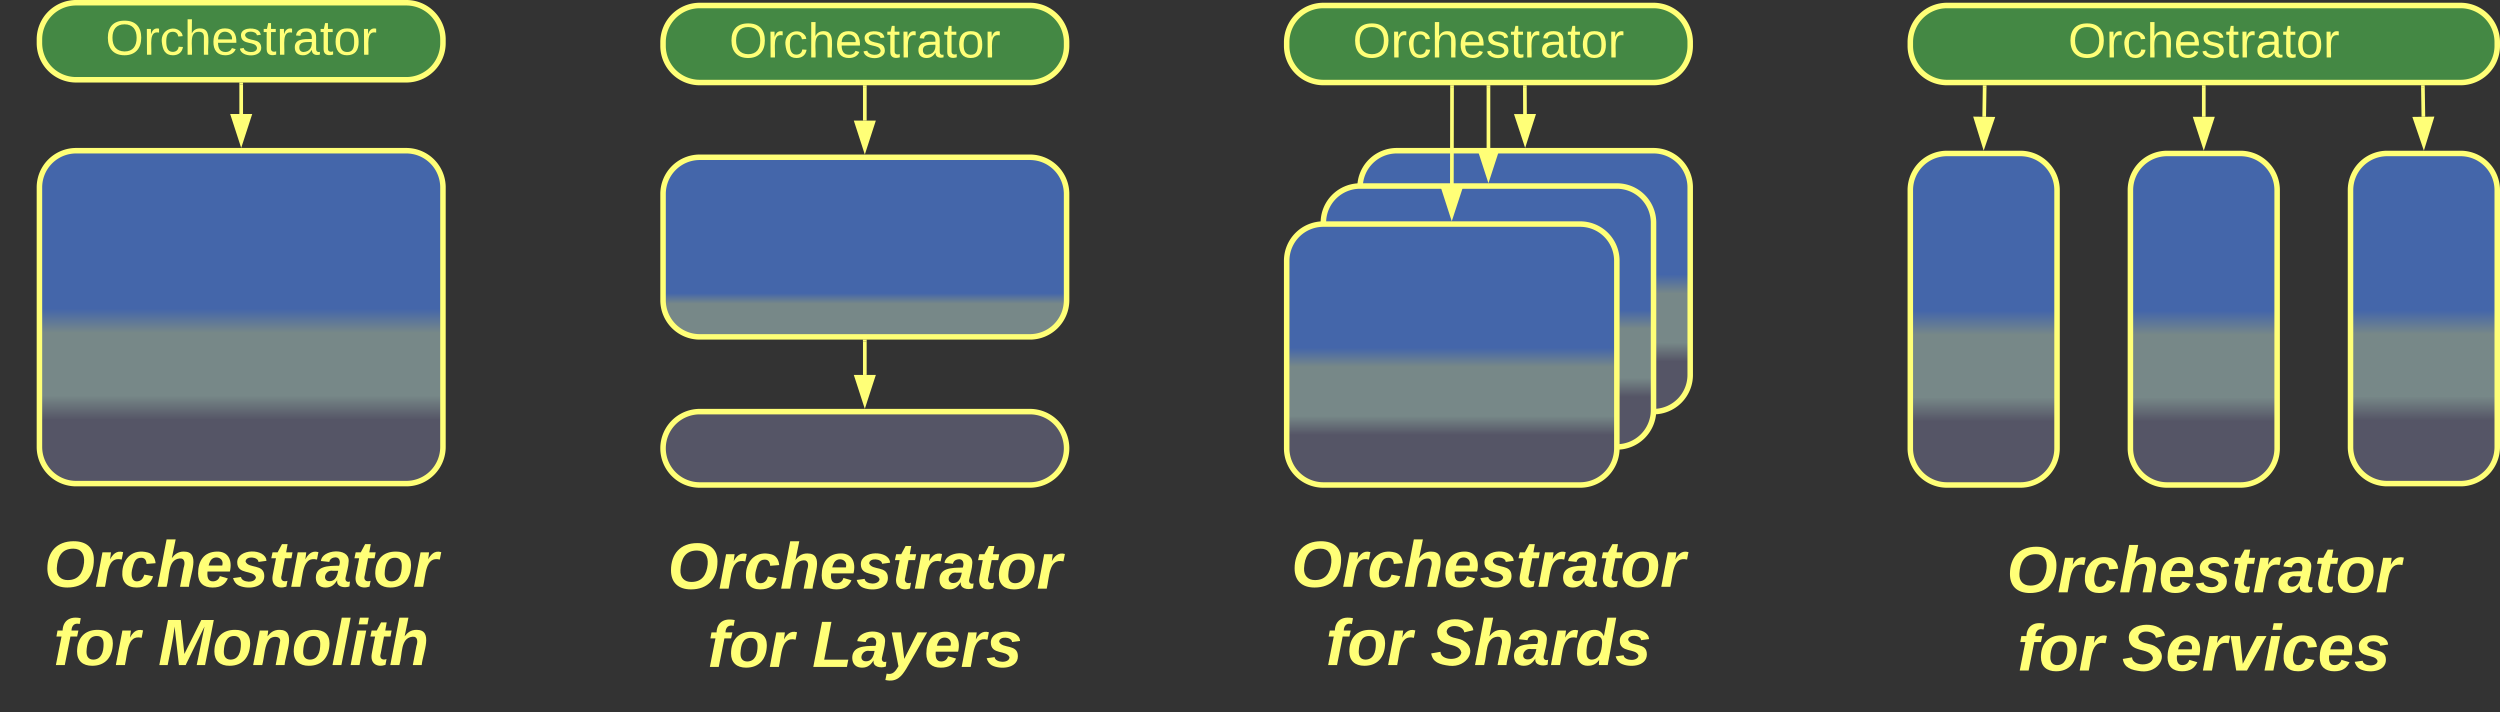 <svg xmlns="http://www.w3.org/2000/svg" xmlns:xlink="http://www.w3.org/1999/xlink" xmlns:lucid="lucid" width="1363" height="388.17"><rect width="100%" height="100%" fill="#333333" stroke="none"/><g transform="translate(-358.5 -476.333)" lucid:page-tab-id="0_0"><path d="M1400 580a20 20 0 0 1 20-20h40a20 20 0 0 1 20 20v140.75a20 20 0 0 1-20 20h-40a20 20 0 0 1-20-20z" stroke="#ff7" stroke-width="3" fill="url(#a)"/><path d="M1520 580a20 20 0 0 1 20-20h40a20 20 0 0 1 20 20v140.75a20 20 0 0 1-20 20h-40a20 20 0 0 1-20-20z" stroke="#ff7" stroke-width="3" fill="url(#b)"/><path d="M1640 580a20 20 0 0 1 20-20h40a20 20 0 0 1 20 20v140a20 20 0 0 1-20 20h-40a20 20 0 0 1-20-20z" stroke="#ff7" stroke-width="3" fill="url(#c)"/><path d="M1400 499.33a20 20 0 0 1 20-20h280a20 20 0 0 1 20 20v2a20 20 0 0 1-20 20h-280a20 20 0 0 1-20-20z" stroke="#ff7" stroke-width="3" fill="#484"/><use xlink:href="#d" transform="matrix(1,0,0,1,1405,484.333) translate(81.042 23.333)"/><path d="M1440.53 523.83l-.25 16.17" stroke="#ff7" stroke-width="2" fill="none"/><path d="M1441.5 523.87l-1.95-.03.02-1h1.95z" stroke="#ff7" stroke-width=".05" fill="#ff7"/><path d="M1440.05 555.26l-4.42-14.33 9.27.14z" stroke="#ff7" stroke-width="2" fill="#ff7"/><path d="M1679.48 523.83l.24 16.17" stroke="#ff7" stroke-width="2" fill="none"/><path d="M1680.45 523.84l-1.95.03-.02-1.04h1.96z" stroke="#ff7" stroke-width=".05" fill="#ff7"/><path d="M1679.95 555.26l-4.85-14.2 9.27-.13z" stroke="#ff7" stroke-width="2" fill="#ff7"/><path d="M1560 523.83V540" stroke="#ff7" stroke-width="2" fill="none"/><path d="M1560.97 523.86h-1.94v-1.03h1.94z" stroke="#ff7" stroke-width=".05" fill="#ff7"/><path d="M1560 555.26l-4.63-14.26h9.27z" stroke="#ff7" stroke-width="2" fill="#ff7"/><path d="M380 578.5a20 20 0 0 1 20-20h180a20 20 0 0 1 20 20V720a20 20 0 0 1-20 20H400a20 20 0 0 1-20-20z" stroke="#ff7" stroke-width="3" fill="url(#e)"/><path d="M380 497.83a20 20 0 0 1 20-20h180a20 20 0 0 1 20 20v2a20 20 0 0 1-20 20H400a20 20 0 0 1-20-20z" stroke="#ff7" stroke-width="3" fill="#484"/><use xlink:href="#d" transform="matrix(1,0,0,1,385,482.833) translate(31.042 23.333)"/><path d="M490 522.33v16.17" stroke="#ff7" stroke-width="2" fill="none"/><path d="M490.98 522.36h-1.96v-1.03h1.96z" stroke="#ff7" stroke-width=".05" fill="#ff7"/><path d="M490 553.76l-4.63-14.26h9.26z" stroke="#ff7" stroke-width="2" fill="#ff7"/><path d="M720 720.75a20 20 0 0 1 20-20h180a20 20 0 0 1 20 20 20 20 0 0 1-20 20H740a20 20 0 0 1-20-20z" stroke="#ff7" stroke-width="3" fill="#556"/><path d="M720 582.08a20 20 0 0 1 20-20h180a20 20 0 0 1 20 20V640a20 20 0 0 1-20 20H740a20 20 0 0 1-20-20z" stroke="#ff7" stroke-width="3" fill="url(#f)"/><path d="M830 680.75V662.5" stroke="#ff7" stroke-width="2" fill="none"/><path d="M830 696l-4.63-14.25h9.26z" stroke="#ff7" stroke-width="2" fill="#ff7"/><path d="M830.98 662.53H829v-1.03H831z" stroke="#ff7" stroke-width=".05" fill="#ff7"/><path d="M830 542.08v-18.25" stroke="#ff7" stroke-width="2" fill="none"/><path d="M830 557.35l-4.63-14.27h9.26z" stroke="#ff7" stroke-width="2" fill="#ff7"/><path d="M830.98 523.86H829v-1.03H831z" stroke="#ff7" stroke-width=".05" fill="#ff7"/><path d="M720 499.33a20 20 0 0 1 20-20h180a20 20 0 0 1 20 20v2a20 20 0 0 1-20 20H740a20 20 0 0 1-20-20z" stroke="#ff7" stroke-width="3" fill="#484"/><use xlink:href="#d" transform="matrix(1,0,0,1,725,484.333) translate(31.042 23.333)"/><path d="M360 766a6 6 0 0 1 6-6h248a6 6 0 0 1 6 6v88a6 6 0 0 1-6 6H366a6 6 0 0 1-6-6z" stroke="#ff7" stroke-opacity="0" stroke-width="3" fill="#788" fill-opacity="0"/><use xlink:href="#g" transform="matrix(1,0,0,1,365,765) translate(17.543 31.257)"/><use xlink:href="#h" transform="matrix(1,0,0,1,365,765) translate(22.679 73.924)"/><use xlink:href="#i" transform="matrix(1,0,0,1,365,765) translate(79.765 73.924)"/><path d="M720 767.5a6 6 0 0 1 6-6h208a6 6 0 0 1 6 6v88a6 6 0 0 1-6 6H726a6 6 0 0 1-6-6z" stroke="#ff7" stroke-opacity="0" stroke-width="3" fill="#788" fill-opacity="0"/><use xlink:href="#g" transform="matrix(1,0,0,1,725,766.5) translate(-2.457 30.778)"/><use xlink:href="#h" transform="matrix(1,0,0,1,725,766.5) translate(19.222 73.444)"/><use xlink:href="#j" transform="matrix(1,0,0,1,725,766.5) translate(76.309 73.444)"/><path d="M1400 769a6 6 0 0 1 6-6h308a6 6 0 0 1 6 6v88a6 6 0 0 1-6 6h-308a6 6 0 0 1-6-6z" stroke="#ff7" stroke-opacity="0" stroke-width="3" fill="#788" fill-opacity="0"/><use xlink:href="#k" transform="matrix(1,0,0,1,1405,768) translate(47.543 31.257)"/><use xlink:href="#l" transform="matrix(1,0,0,1,1405,768) translate(53.37 73.924)"/><use xlink:href="#m" transform="matrix(1,0,0,1,1405,768) translate(110.457 73.924)"/><path d="M1100 578.5a20 20 0 0 1 20-20h140a20 20 0 0 1 20 20v102.25a20 20 0 0 1-20 20h-140a20 20 0 0 1-20-20z" stroke="#ff7" stroke-width="3" fill="url(#n)"/><path d="M1060 499.33a20 20 0 0 1 20-20h180a20 20 0 0 1 20 20v2a20 20 0 0 1-20 20h-180a20 20 0 0 1-20-20z" stroke="#ff7" stroke-width="3" fill="#484"/><use xlink:href="#d" transform="matrix(1,0,0,1,1065,484.333) translate(31.042 23.333)"/><path d="M1189.85 523.83l.07 14.67" stroke="#ff7" stroke-width="2" fill="none"/><path d="M1190.83 523.86h-1.95v-1.03h1.94z" stroke="#ff7" stroke-width=".05" fill="#ff7"/><path d="M1190 553.76l-4.7-14.24 9.26-.04z" stroke="#ff7" stroke-width="2" fill="#ff7"/><path d="M1040 766a6 6 0 0 1 6-6h248a6 6 0 0 1 6 6v88a6 6 0 0 1-6 6h-248a6 6 0 0 1-6-6z" stroke="#ff7" stroke-opacity="0" stroke-width="3" fill="#788" fill-opacity="0"/><use xlink:href="#g" transform="matrix(1,0,0,1,1045,765) translate(17.543 31.257)"/><use xlink:href="#h" transform="matrix(1,0,0,1,1045,765) translate(36.309 73.924)"/><use xlink:href="#o" transform="matrix(1,0,0,1,1045,765) translate(93.395 73.924)"/><path d="M1080 597.75a20 20 0 0 1 20-20h140a20 20 0 0 1 20 20V700a20 20 0 0 1-20 20h-140a20 20 0 0 1-20-20z" stroke="#ff7" stroke-width="3" fill="url(#p)"/><path d="M1060 618.5a20 20 0 0 1 20-20h140a20 20 0 0 1 20 20v102.25a20 20 0 0 1-20 20h-140a20 20 0 0 1-20-20z" stroke="#ff7" stroke-width="3" fill="url(#q)"/><path d="M1170 523.83v33.92" stroke="#ff7" stroke-width="2" fill="none"/><path d="M1170.97 523.86h-1.94v-1.03h1.94z" stroke="#ff7" stroke-width=".05" fill="#ff7"/><path d="M1170 573l-4.63-14.25h9.27z" stroke="#ff7" stroke-width="2" fill="#ff7"/><path d="M1150.15 523.83l-.1 54.67" stroke="#ff7" stroke-width="2" fill="none"/><path d="M1151.13 523.86h-1.96v-1.03h1.96z" stroke="#ff7" stroke-width=".05" fill="#ff7"/><path d="M1150 593.76l-4.6-14.27h9.27z" stroke="#ff7" stroke-width="2" fill="#ff7"/><defs><linearGradient gradientUnits="userSpaceOnUse" id="a" x1="1400" y1="740.75" x2="1400" y2="560"><stop offset="19.2%" stop-color="#556"/><stop offset="26.45%" stop-color="#788"/><stop offset="45.29%" stop-color="#788"/><stop offset="52.54%" stop-color="#46a"/></linearGradient><linearGradient gradientUnits="userSpaceOnUse" id="b" x1="1520" y1="740.75" x2="1520" y2="560"><stop offset="19.2%" stop-color="#556"/><stop offset="26.45%" stop-color="#788"/><stop offset="45.29%" stop-color="#788"/><stop offset="52.54%" stop-color="#46a"/></linearGradient><linearGradient gradientUnits="userSpaceOnUse" id="c" x1="1640" y1="740" x2="1640" y2="560"><stop offset="19.2%" stop-color="#556"/><stop offset="26.45%" stop-color="#788"/><stop offset="45.29%" stop-color="#788"/><stop offset="52.54%" stop-color="#46a"/></linearGradient><path d="M140-251c81 0 123 46 123 126C263-46 219 4 140 4 59 4 17-45 17-125s42-126 123-126zm0 227c63 0 89-41 89-101s-29-99-89-99c-61 0-89 39-89 99S79-25 140-24" id="r" fill="#ff7"/><path d="M114-163C36-179 61-72 57 0H25l-1-190h30c1 12-1 29 2 39 6-27 23-49 58-41v29" id="s" fill="#ff7"/><path d="M96-169c-40 0-48 33-48 73s9 75 48 75c24 0 41-14 43-38l32 2c-6 37-31 61-74 61-59 0-76-41-82-99-10-93 101-131 147-64 4 7 5 14 7 22l-32 3c-4-21-16-35-41-35" id="t" fill="#ff7"/><path d="M106-169C34-169 62-67 57 0H25v-261h32l-1 103c12-21 28-36 61-36 89 0 53 116 60 194h-32v-121c2-32-8-49-39-48" id="u" fill="#ff7"/><path d="M100-194c63 0 86 42 84 106H49c0 40 14 67 53 68 26 1 43-12 49-29l28 8c-11 28-37 45-77 45C44 4 14-33 15-96c1-61 26-98 85-98zm52 81c6-60-76-77-97-28-3 7-6 17-6 28h103" id="v" fill="#ff7"/><path d="M135-143c-3-34-86-38-87 0 15 53 115 12 119 90S17 21 10-45l28-5c4 36 97 45 98 0-10-56-113-15-118-90-4-57 82-63 122-42 12 7 21 19 24 35" id="w" fill="#ff7"/><path d="M59-47c-2 24 18 29 38 22v24C64 9 27 4 27-40v-127H5v-23h24l9-43h21v43h35v23H59v120" id="x" fill="#ff7"/><path d="M141-36C126-15 110 5 73 4 37 3 15-17 15-53c-1-64 63-63 125-63 3-35-9-54-41-54-24 1-41 7-42 31l-33-3c5-37 33-52 76-52 45 0 72 20 72 64v82c-1 20 7 32 28 27v20c-31 9-61-2-59-35zM48-53c0 20 12 33 32 33 41-3 63-29 60-74-43 2-92-5-92 41" id="y" fill="#ff7"/><path d="M100-194c62-1 85 37 85 99 1 63-27 99-86 99S16-35 15-95c0-66 28-99 85-99zM99-20c44 1 53-31 53-75 0-43-8-75-51-75s-53 32-53 75 10 74 51 75" id="z" fill="#ff7"/><g id="d"><use transform="matrix(0.074,0,0,0.074,0,0)" xlink:href="#r"/><use transform="matrix(0.074,0,0,0.074,20.741,0)" xlink:href="#s"/><use transform="matrix(0.074,0,0,0.074,29.556,0)" xlink:href="#t"/><use transform="matrix(0.074,0,0,0.074,42.889,0)" xlink:href="#u"/><use transform="matrix(0.074,0,0,0.074,57.704,0)" xlink:href="#v"/><use transform="matrix(0.074,0,0,0.074,72.519,0)" xlink:href="#w"/><use transform="matrix(0.074,0,0,0.074,85.852,0)" xlink:href="#x"/><use transform="matrix(0.074,0,0,0.074,93.259,0)" xlink:href="#s"/><use transform="matrix(0.074,0,0,0.074,102.074,0)" xlink:href="#y"/><use transform="matrix(0.074,0,0,0.074,116.889,0)" xlink:href="#x"/><use transform="matrix(0.074,0,0,0.074,124.296,0)" xlink:href="#z"/><use transform="matrix(0.074,0,0,0.074,139.111,0)" xlink:href="#s"/></g><linearGradient gradientUnits="userSpaceOnUse" id="e" x1="380" y1="740" x2="380" y2="558.5"><stop offset="19.2%" stop-color="#556"/><stop offset="26.45%" stop-color="#788"/><stop offset="45.29%" stop-color="#788"/><stop offset="52.54%" stop-color="#46a"/></linearGradient><linearGradient gradientUnits="userSpaceOnUse" id="f" x1="720" y1="660" x2="720" y2="562.08"><stop offset="18.48%" stop-color="#788"/><stop offset="24.28%" stop-color="#46a"/></linearGradient><path d="M18-101c0-91 52-150 145-150 68 0 111 34 111 101C274-54 221 4 128 4 59 4 18-33 18-101zm202-32c4-46-15-77-59-77-65 0-88 46-91 108-2 41 22 65 60 65 60 0 84-40 90-96" id="A" fill="#ff7"/><path d="M84-151c13-25 34-51 72-40l-8 41C67-170 71-64 56 0H6l36-190h47" id="B" fill="#ff7"/><path d="M67-101c-8 29-7 73 27 71 23-2 32-16 39-37l48 9C170-19 141 4 91 4 36 4 7-28 12-86c6-75 61-124 140-103 26 7 40 29 43 59l-50 4c-1-20-9-34-29-34-35 0-41 29-49 59" id="C" fill="#ff7"/><path d="M150-105c8-23 8-54-22-51-68 7-54 98-72 156H6l50-261h50L85-158c15-20 33-36 66-36 95 0 34 128 28 194h-49" id="D" fill="#ff7"/><path d="M114-194c63-2 87 48 72 110H63c-3 28 1 55 31 54 21-1 32-13 37-29l44 13C160-14 137 4 91 4 41 4 11-22 11-73c0-71 33-119 103-121zm30 77c14-47-50-61-67-22-3 6-6 13-8 22h75" id="E" fill="#ff7"/><path d="M144-137c-1-29-70-35-71-2 16 41 103 10 103 80C176 9 79 16 32-9 18-17 9-31 4-48l44-6c3 32 80 36 82 1-15-42-103-11-103-82 0-77 157-79 161-8" id="F" fill="#ff7"/><path d="M72-63c-8 23 5 39 32 30L98-1C54 14 12-6 23-64l18-93H15l7-33h28l24-45h31l-8 45h35l-6 33H90" id="G" fill="#ff7"/><path d="M166-52c-4 17 5 29 24 23l-3 27c-30 11-74 1-67-34C105-15 91 4 56 4 23 4 3-15 2-49c0-64 63-67 128-67 10-22 3-53-29-45-13 3-22 10-25 24l-46-5c5-64 156-77 153 0-1 33-11 60-17 90zM97-88c-44-9-64 57-19 57 31 0 42-28 47-57H97" id="H" fill="#ff7"/><path d="M124-194c51 0 84 22 84 74C207-44 167 4 94 4 43 4 11-23 11-74c0-74 41-120 113-120zM99-30c46 0 58-42 58-86 0-27-11-44-37-44-44 0-55 40-57 84-1 27 10 45 36 46" id="I" fill="#ff7"/><g id="g"><use transform="matrix(0.099,0,0,0.099,0,0)" xlink:href="#A"/><use transform="matrix(0.099,0,0,0.099,27.654,0)" xlink:href="#B"/><use transform="matrix(0.099,0,0,0.099,41.481,0)" xlink:href="#C"/><use transform="matrix(0.099,0,0,0.099,61.235,0)" xlink:href="#D"/><use transform="matrix(0.099,0,0,0.099,82.864,0)" xlink:href="#E"/><use transform="matrix(0.099,0,0,0.099,102.617,0)" xlink:href="#F"/><use transform="matrix(0.099,0,0,0.099,122.37,0)" xlink:href="#G"/><use transform="matrix(0.099,0,0,0.099,134.123,0)" xlink:href="#B"/><use transform="matrix(0.099,0,0,0.099,147.951,0)" xlink:href="#H"/><use transform="matrix(0.099,0,0,0.099,167.704,0)" xlink:href="#G"/><use transform="matrix(0.099,0,0,0.099,179.457,0)" xlink:href="#I"/><use transform="matrix(0.099,0,0,0.099,201.086,0)" xlink:href="#B"/></g><path d="M93-157L62 0H13l31-157H16l6-33h28c2-54 40-81 100-68l-6 32c-29-8-44 9-45 36h38l-7 33H93" id="J" fill="#ff7"/><g id="h"><use transform="matrix(0.099,0,0,0.099,0,0)" xlink:href="#J"/><use transform="matrix(0.099,0,0,0.099,11.753,0)" xlink:href="#I"/><use transform="matrix(0.099,0,0,0.099,33.383,0)" xlink:href="#B"/></g><path d="M212 0l43-212L151 0h-37L90-212C82-137 65-70 52 0H6l48-248h70l20 187 93-187h69L258 0h-46" id="K" fill="#ff7"/><path d="M151-194c95 0 34 128 28 194h-49l25-134c0-29-45-25-59-9C67-111 69-48 56 0H6l36-190h47l-4 32c15-20 33-36 66-36" id="L" fill="#ff7"/><path d="M6 0l51-261h49L55 0H6" id="M" fill="#ff7"/><path d="M50-224l7-37h49l-7 37H50zM6 0l37-190h49L55 0H6" id="N" fill="#ff7"/><g id="i"><use transform="matrix(0.099,0,0,0.099,0,0)" xlink:href="#K"/><use transform="matrix(0.099,0,0,0.099,29.531,0)" xlink:href="#I"/><use transform="matrix(0.099,0,0,0.099,51.16,0)" xlink:href="#L"/><use transform="matrix(0.099,0,0,0.099,72.79,0)" xlink:href="#I"/><use transform="matrix(0.099,0,0,0.099,94.42,0)" xlink:href="#M"/><use transform="matrix(0.099,0,0,0.099,104.296,0)" xlink:href="#N"/><use transform="matrix(0.099,0,0,0.099,114.173,0)" xlink:href="#G"/><use transform="matrix(0.099,0,0,0.099,125.926,0)" xlink:href="#D"/></g><path d="M6 0l48-248h52L66-40h133l-8 40H6" id="O" fill="#ff7"/><path d="M100 10C77 47 50 87-15 72l7-35c37 9 51-18 65-41L20-190h51L89-44l73-146h53" id="P" fill="#ff7"/><g id="j"><use transform="matrix(0.099,0,0,0.099,0,0)" xlink:href="#O"/><use transform="matrix(0.099,0,0,0.099,21.63,0)" xlink:href="#H"/><use transform="matrix(0.099,0,0,0.099,41.383,0)" xlink:href="#P"/><use transform="matrix(0.099,0,0,0.099,61.136,0)" xlink:href="#E"/><use transform="matrix(0.099,0,0,0.099,80.889,0)" xlink:href="#B"/><use transform="matrix(0.099,0,0,0.099,94.716,0)" xlink:href="#F"/></g><g id="k"><use transform="matrix(0.099,0,0,0.099,0,0)" xlink:href="#A"/><use transform="matrix(0.099,0,0,0.099,27.654,0)" xlink:href="#B"/><use transform="matrix(0.099,0,0,0.099,41.481,0)" xlink:href="#C"/><use transform="matrix(0.099,0,0,0.099,61.235,0)" xlink:href="#D"/><use transform="matrix(0.099,0,0,0.099,82.864,0)" xlink:href="#E"/><use transform="matrix(0.099,0,0,0.099,102.617,0)" xlink:href="#F"/><use transform="matrix(0.099,0,0,0.099,122.37,0)" xlink:href="#G"/><use transform="matrix(0.099,0,0,0.099,134.123,0)" xlink:href="#B"/><use transform="matrix(0.099,0,0,0.099,147.951,0)" xlink:href="#H"/><use transform="matrix(0.099,0,0,0.099,167.704,0)" xlink:href="#G"/><use transform="matrix(0.099,0,0,0.099,179.457,0)" xlink:href="#I"/><use transform="matrix(0.099,0,0,0.099,201.086,0)" xlink:href="#B"/></g><g id="l"><use transform="matrix(0.099,0,0,0.099,0,0)" xlink:href="#J"/><use transform="matrix(0.099,0,0,0.099,11.753,0)" xlink:href="#I"/><use transform="matrix(0.099,0,0,0.099,33.383,0)" xlink:href="#B"/></g><path d="M178-136c88 48 22 151-73 140C49-3 12-15 4-64l51-9c1 50 111 53 115 3-16-63-132-20-133-112 0-93 190-91 199-10l-50 12c-4-41-93-50-97-4 7 38 59 32 89 48" id="Q" fill="#ff7"/><path d="M109 0H50L19-190h51L86-37l77-153h54" id="R" fill="#ff7"/><g id="m"><use transform="matrix(0.099,0,0,0.099,0,0)" xlink:href="#Q"/><use transform="matrix(0.099,0,0,0.099,23.704,0)" xlink:href="#E"/><use transform="matrix(0.099,0,0,0.099,43.457,0)" xlink:href="#B"/><use transform="matrix(0.099,0,0,0.099,57.284,0)" xlink:href="#R"/><use transform="matrix(0.099,0,0,0.099,77.037,0)" xlink:href="#N"/><use transform="matrix(0.099,0,0,0.099,86.914,0)" xlink:href="#C"/><use transform="matrix(0.099,0,0,0.099,106.667,0)" xlink:href="#E"/><use transform="matrix(0.099,0,0,0.099,126.42,0)" xlink:href="#F"/></g><linearGradient gradientUnits="userSpaceOnUse" id="n" x1="1100" y1="700.75" x2="1100" y2="558.5"><stop offset="19.2%" stop-color="#556"/><stop offset="26.45%" stop-color="#788"/><stop offset="45.29%" stop-color="#788"/><stop offset="52.54%" stop-color="#46a"/></linearGradient><path d="M132-28C118-9 101 4 69 4 30 4 10-23 10-62c0-70 24-129 92-132 31-1 47 14 56 35l19-102h49L179 0h-49zM62-69c0 22 7 39 29 39 45-2 54-45 57-90 2-27-10-40-33-40-44 0-53 48-53 91" id="S" fill="#ff7"/><g id="o"><use transform="matrix(0.099,0,0,0.099,0,0)" xlink:href="#Q"/><use transform="matrix(0.099,0,0,0.099,23.704,0)" xlink:href="#D"/><use transform="matrix(0.099,0,0,0.099,45.333,0)" xlink:href="#H"/><use transform="matrix(0.099,0,0,0.099,65.086,0)" xlink:href="#B"/><use transform="matrix(0.099,0,0,0.099,78.914,0)" xlink:href="#S"/><use transform="matrix(0.099,0,0,0.099,100.543,0)" xlink:href="#F"/></g><linearGradient gradientUnits="userSpaceOnUse" id="p" x1="1080" y1="720" x2="1080" y2="577.75"><stop offset="19.2%" stop-color="#556"/><stop offset="26.45%" stop-color="#788"/><stop offset="45.29%" stop-color="#788"/><stop offset="52.54%" stop-color="#46a"/></linearGradient><linearGradient gradientUnits="userSpaceOnUse" id="q" x1="1060" y1="740.75" x2="1060" y2="598.5"><stop offset="19.2%" stop-color="#556"/><stop offset="26.45%" stop-color="#788"/><stop offset="45.29%" stop-color="#788"/><stop offset="52.54%" stop-color="#46a"/></linearGradient></defs></g></svg>